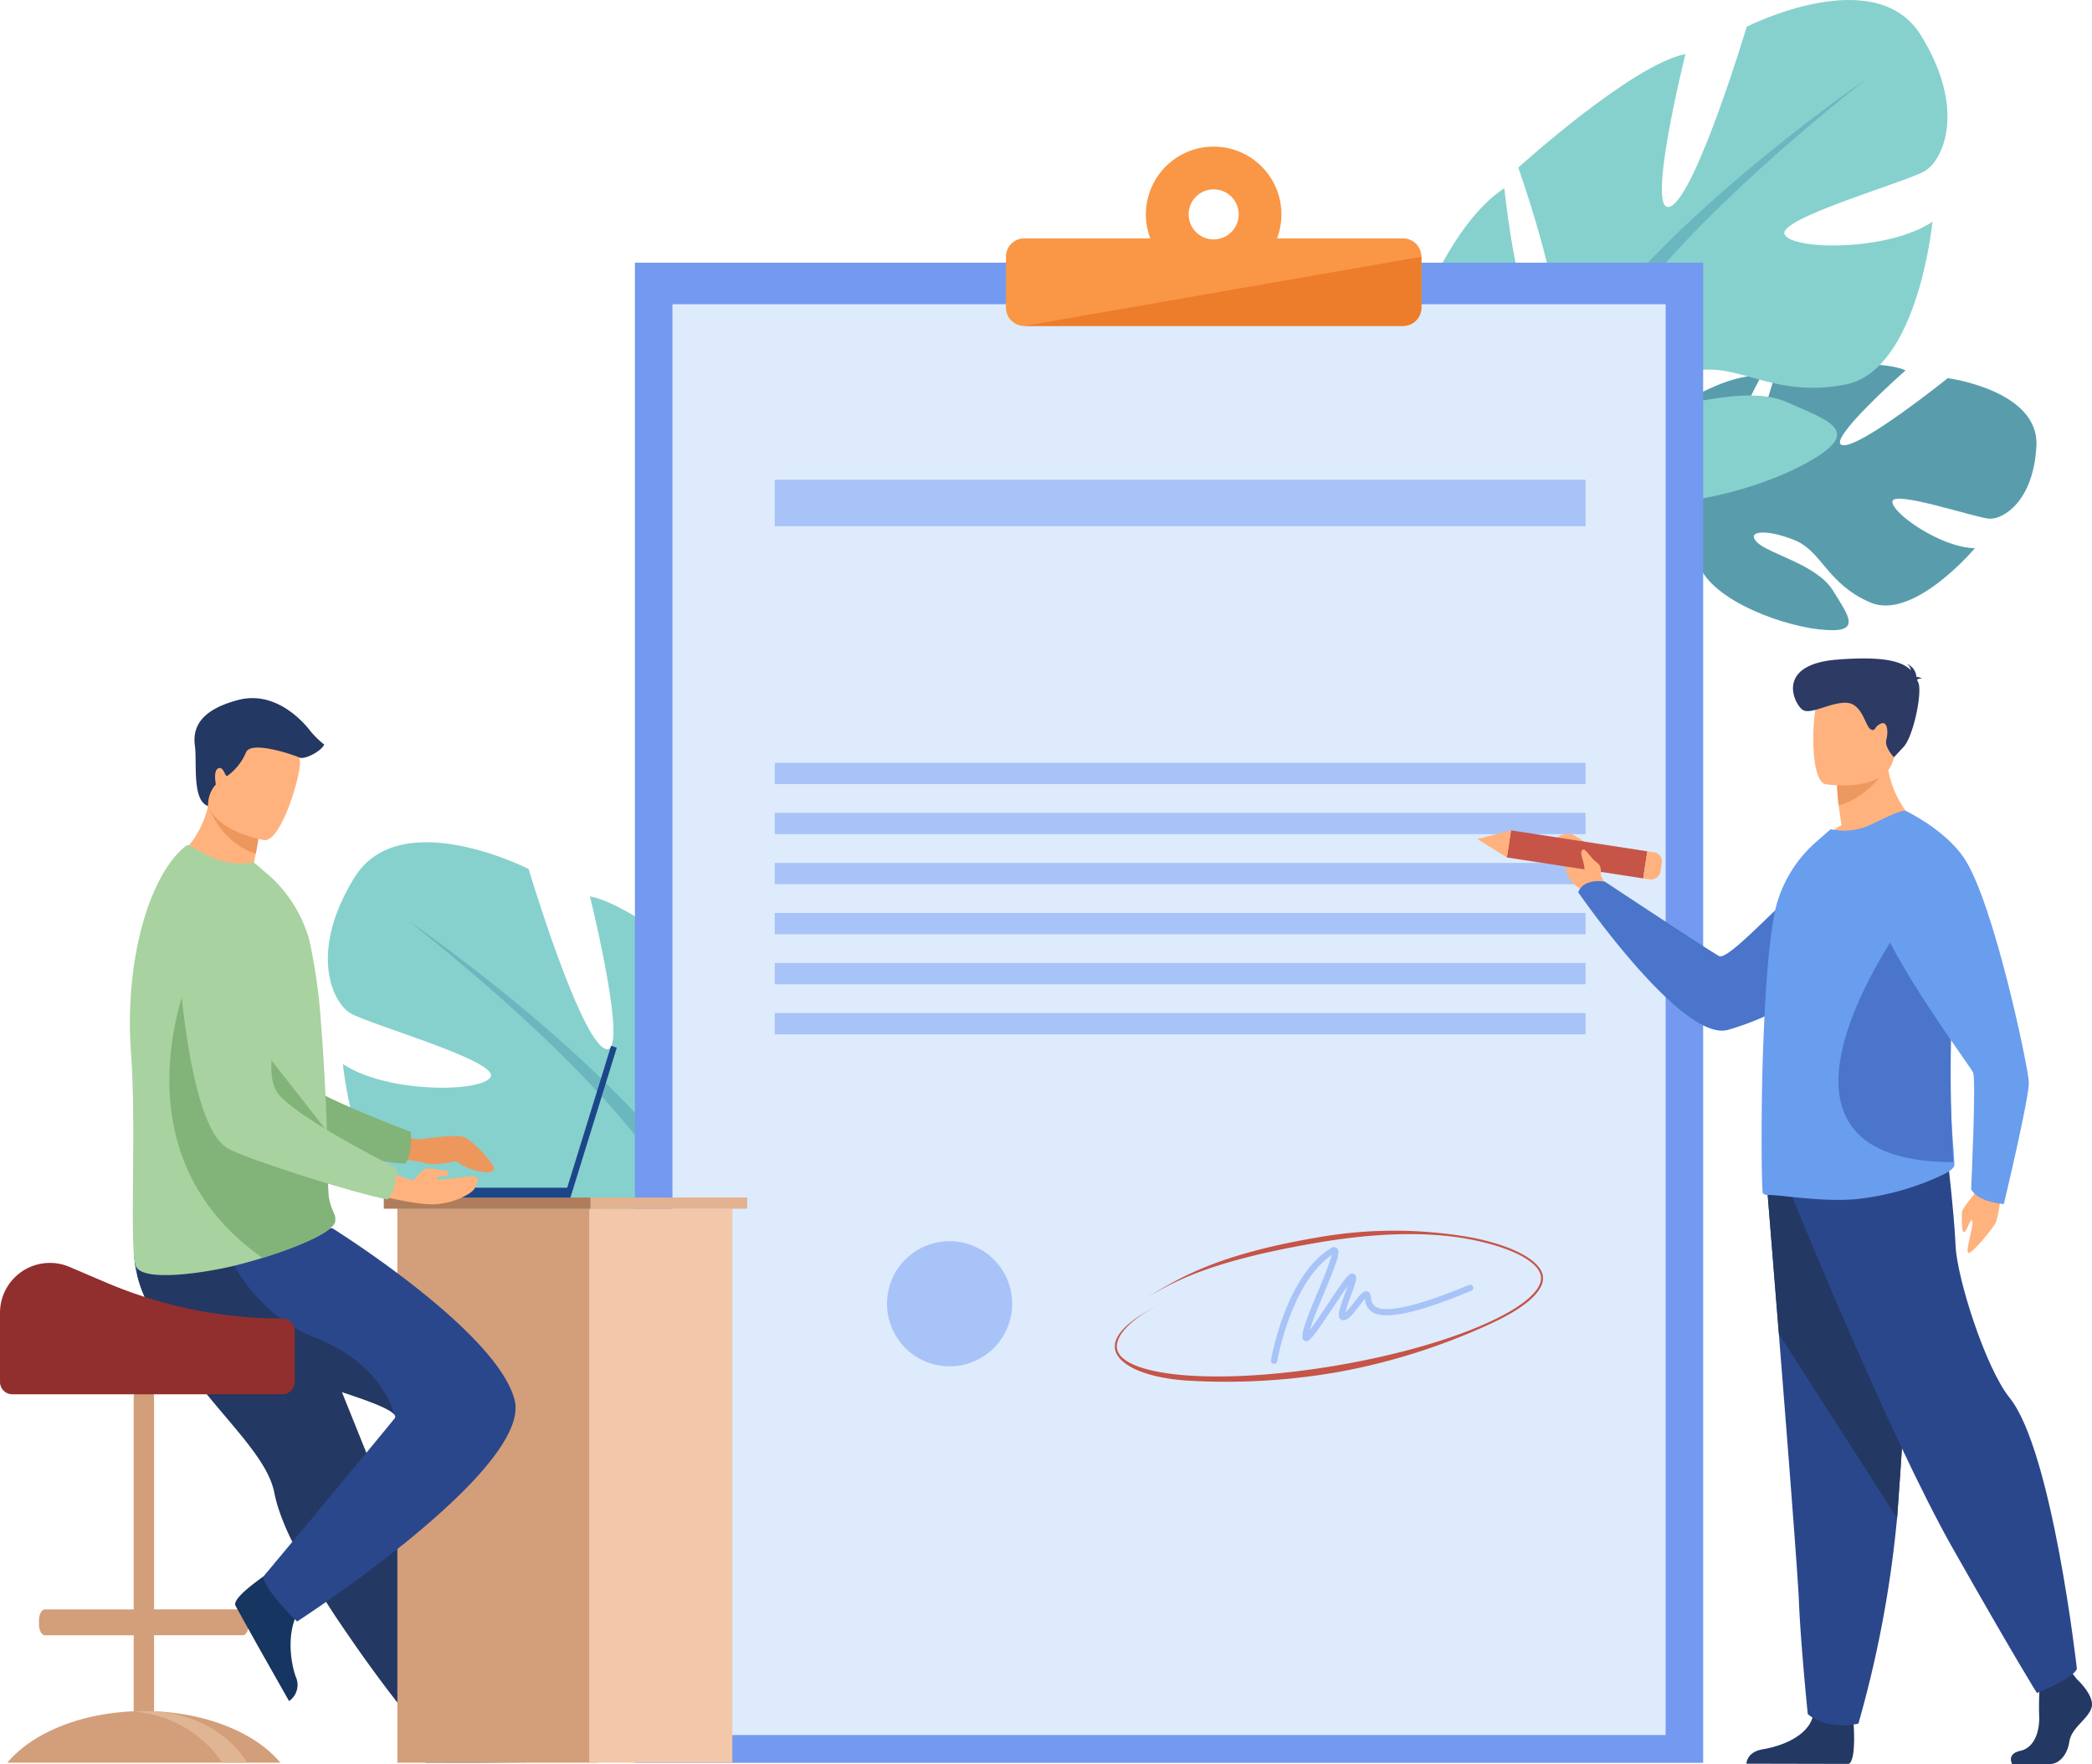 <svg xmlns="http://www.w3.org/2000/svg" width="394.332" height="332.504" viewBox="0 0 394.332 332.504"><defs><style>.a{fill:#599dad;}.b{fill:#86d1cd;}.c{fill:#6bb7bf;}.d{fill:#739af0;}.e{fill:#ddebfd;}.f{fill:#a8c3f7;}.g{fill:#f99746;}.h{fill:#ed7d2b;}.i{fill:#d39e7a;}.j{fill:#e0b594;}.k{fill:#163560;}.l{fill:#233862;}.m{fill:#f2c7aa;}.n{fill:#af7d5b;}.o{fill:#e2b291;}.p{fill:#ed975d;}.q{fill:#82b378;}.r{fill:#2b478b;}.s{fill:#ffb27d;}.t{fill:#a8d29f;}.u{fill:#1c468a;}.v{fill:#912f2f;}.w{fill:#c65447;}.x{fill:#4a75cb;}.y{fill:#699dee;}.z{fill:#ed985f;}.aa{fill:#2c3a64;}</style></defs><g transform="translate(-406.152 -256.328)"><g transform="translate(706.595 324.928)"><path class="a" d="M1919.907,592.022s-12.31-13.316-1.572-22.471c0,0,7.9-5.2,14.505-5.047,0,0-8.751,16.011-5.672,17.456s8.465-18.544,8.465-18.544,18.327-2.475,24.352.148c0,0-15.242,13.459-11.9,14.1s19.851-12.627,19.851-12.627,17.23,2.271,16.709,12.749-6.3,13.925-8.9,13.744-17.987-5.4-18.238-3.263,9.14,8.737,15.545,8.821c0,0-11.571,13.764-19.737,10.224s-9.079-9.6-14.166-11.7-9.354-1.93-7.2.322,11.287,4.176,14.337,9.127,5.743,8.266-2.6,7.329-22.065-6.5-22.918-13.435Z" transform="translate(-1901.234 -562.358)"/><g transform="translate(0 16.026)"><path class="a" d="M1963.158,633.849s-46.567-.046-56.337,13.638a33.656,33.656,0,0,1-8.772,13.343l-.978,3.01s7.739-8.8,10.6-9.421C1907.675,654.419,1902.547,638.114,1963.158,633.849Z" transform="translate(-1888.149 -633.849)"/><path class="a" d="M1867.166,749.841s-9.7,7.756-9.9,20.971l1.818.094s2.675-13.757,8.237-19.306S1867.166,749.841,1867.166,749.841Z" transform="translate(-1857.264 -722.86)"/></g></g><g transform="translate(674.716 256.328)"><path class="b" d="M1737.778,338.724s-27.667-6.242-21.95-27.558c0,0,5.57-13.7,14.214-19.365,0,0,2.922,28.389,8.171,27.519s-5.536-31.4-5.536-31.4,21.42-19.439,31.507-21.4c0,0-7.7,30.856-2.831,28.72s14.382-33.871,14.382-33.871,24.212-12.351,32.832,1.611,4.231,23.526.717,25.6-27.964,8.991-26.392,11.966,19.523,3.153,27.851-2.417c0,0-2.7,27.994-16.364,30.673s-20.215-4.324-28.627-2.515-13.764,5.807-8.995,6.8,18.245-4.627,26.564-.952,14.73,5.558,3.145,11.751-34.2,11.185-41.442,3.011Z" transform="translate(-1715.051 -256.328)"/><g transform="translate(21.877 14.872)"><path class="c" d="M1876.934,322.671s-60.04,41.231-60.494,67.525c0,0,3.51,10.661.53,24.969l1.408,4.744s2.17-18.2,5.308-21.539C1823.686,398.37,1802.621,381.908,1876.934,322.671Z" transform="translate(-1815.589 -322.671)"/><path class="c" d="M1814.026,721.956s-5.626,18.6,5.836,35.8l2.426-1.49s-8.751-20.1-6.506-32.178S1814.026,721.956,1814.026,721.956Z" transform="translate(-1812.645 -629.462)"/></g></g><g transform="translate(467.95 415.085)"><path class="b" d="M868.455,1046.947s27.668-6.242,21.949-27.558c0,0-5.57-13.7-14.214-19.365,0,0-2.921,28.389-8.17,27.519s5.536-31.4,5.536-31.4-21.42-19.439-31.508-21.4c0,0,7.7,30.855,2.831,28.72S830.5,969.592,830.5,969.592s-24.212-12.352-32.833,1.61-4.231,23.526-.717,25.6,27.964,8.991,26.392,11.966-19.522,3.153-27.85-2.417c0,0,2.7,27.994,16.364,30.673s20.215-4.324,28.627-2.515,13.764,5.808,8.995,6.8-18.245-4.627-26.564-.952-14.73,5.558-3.145,11.751,34.2,11.186,41.442,3.011Z" transform="translate(-792.658 -964.55)"/><g transform="translate(15.302 14.872)"><path class="c" d="M860.922,1030.9s60.04,41.231,60.494,67.524c0,0-3.509,10.661-.53,24.969l-1.408,4.745s-2.17-18.2-5.308-21.539C914.171,1106.594,935.235,1090.131,860.922,1030.9Z" transform="translate(-860.922 -1030.895)"/><path class="c" d="M1099.833,1430.178s5.625,18.6-5.836,35.8l-2.426-1.491s8.751-20.1,6.505-32.178S1099.833,1430.178,1099.833,1430.178Z" transform="translate(-1039.868 -1337.685)"/></g></g><g transform="translate(525.829 283.96)"><rect class="d" width="201.361" height="282.769" transform="translate(0 21.879)"/><g transform="translate(7.076 29.71)"><rect class="e" width="187.209" height="269.701"/><rect class="f" width="152.835" height="8.741" transform="translate(19.28 33.093)"/><rect class="f" width="152.835" height="4.01" transform="translate(19.28 86.441)"/><rect class="f" width="152.835" height="4.01" transform="translate(19.28 95.875)"/><rect class="f" width="152.835" height="4.01" transform="translate(19.28 105.31)"/><rect class="f" width="152.835" height="4.01" transform="translate(19.28 114.744)"/><rect class="f" width="152.835" height="4.01" transform="translate(19.28 124.178)"/><rect class="f" width="152.835" height="4.01" transform="translate(19.28 133.612)"/><g transform="translate(40.448 176.611)"><path class="f" d="M1286.45,1311.8a11.793,11.793,0,1,1-11.793-11.792A11.793,11.793,0,0,1,1286.45,1311.8Z" transform="translate(-1262.865 -1300.005)"/><path class="f" d="M1586.294,1327.049a.6.6,0,0,1-.1-.009.59.59,0,0,1-.482-.68c.11-.647,2.793-15.9,11.255-21.1a.916.916,0,0,1,1.153-.029c.743.635.177,2.255-2.37,8.365-1.015,2.435-2.218,5.321-2.715,7.076.9-1.181,2.25-3.2,3.321-4.813,3.347-5.024,4-5.843,4.652-5.843a.715.715,0,0,1,.6.309c.356.51.087,1.363-.839,3.867a28.377,28.377,0,0,0-1.054,3.219,17.269,17.269,0,0,0,1.612-1.907c1.159-1.509,1.748-2.23,2.44-2.122a.847.847,0,0,1,.667.594,3.423,3.423,0,0,1,.137.646,2.029,2.029,0,0,0,.921,1.7c1.469.828,5.7.78,17.528-4.15a.59.59,0,1,1,.454,1.089c-9.985,4.162-16.056,5.5-18.56,4.089a3.136,3.136,0,0,1-1.506-2.534c-.336.354-.8.963-1.145,1.408-1.279,1.667-2.121,2.669-2.979,2.6a.807.807,0,0,1-.625-.378c-.41-.646-.009-1.916,1-4.659.161-.439.348-.943.51-1.411-.818,1.119-1.93,2.789-2.832,4.141-3.749,5.628-4.427,6.444-5.183,6.238a.733.733,0,0,1-.527-.723c-.075-1.316,1.152-4.372,3.034-8.885a63.767,63.767,0,0,0,2.517-6.616c-7.7,5.17-10.279,19.879-10.3,20.03A.59.59,0,0,1,1586.294,1327.049Zm13.058-9.4Z" transform="translate(-1513.335 -1303.919)"/></g></g><path class="g" d="M1437.712,396.892h-23.743a12.775,12.775,0,1,0-23.9,0h-23.743a3.459,3.459,0,0,0-3.459,3.459v9.591a3.459,3.459,0,0,0,3.459,3.459h71.386a3.459,3.459,0,0,0,3.459-3.459v-9.591A3.459,3.459,0,0,0,1437.712,396.892Zm-35.693.2a4.717,4.717,0,1,1,4.717-4.717A4.717,4.717,0,0,1,1402.019,397.089Z" transform="translate(-1292.926 -379.596)"/><path class="h" d="M1378.3,485.238h71.386a3.459,3.459,0,0,0,3.459-3.459v-9.591Z" transform="translate(-1304.899 -451.432)"/></g><g transform="translate(406.152 387.918)"><g transform="translate(1.393 129.818)"><path class="i" d="M524.164,1492.24c4.759-4.862,13.142-8.208,22.826-8.6v-14.33H530.284c-.371,0-.7-.323-.911-.822a3.3,3.3,0,0,1-.234-1.255v-.725c0-1.142.516-2.076,1.146-2.076H546.99V1424.4a1.928,1.928,0,0,1,1.922-1.922h0a1.928,1.928,0,0,1,1.922,1.922v40.028h16.706c.63,0,1.146.934,1.146,2.076v.725a3.252,3.252,0,0,1-.249,1.289c-.21.479-.534.787-.9.787H550.834v14.33c9.684.394,18.067,3.74,22.826,8.6q.519.529.977,1.081H523.187C523.491,1492.953,523.818,1492.593,524.164,1492.24Z" transform="translate(-523.187 -1422.481)"/><path class="j" d="M629.374,1695.246a22.074,22.074,0,0,1,15.925,8.53q.385.53.723,1.081h4.76q-.34-.552-.723-1.081c-3.751-5.181-10.546-8.64-18.305-8.64Q630.546,1695.136,629.374,1695.246Z" transform="translate(-605.571 -1634.017)"/></g><path class="k" d="M864.323,1685.488s.582,9.388,2.4,9.523c.242.018,9.213.018,9.213.018l11.451-.067a3.715,3.715,0,0,0-3.422-3.343c-3.347-.583-8.95-2.936-10.978-7.36C870.852,1679.6,864.323,1685.488,864.323,1685.488Z" transform="translate(-786.46 -1494.371)"/><path class="l" d="M637.228,1307.27a69.808,69.808,0,0,0,5.474,7.833c6.023,7.6,12.58,13.874,13.723,19.8a26.811,26.811,0,0,0,1.059,3.793c.477,1.358,1.067,2.785,1.747,4.261a131.29,131.29,0,0,0,10.195,17.428c6.6,9.776,12,16.336,12,16.336s1.73,1.349,6.678,1.347c1.377,0,6.013-.754,6.013-.754-.456-1.14-5.927-14.119-12.565-30.615-2.7-6.7-5.562-13.819-8.328-20.688q-.552-1.376-1.1-2.736c-.845-2.1-1.677-4.171-2.49-6.186-6.233-15.489-11.2-27.823-11.2-27.823s-24.912-9.437-27.5-3.322C628.8,1290.986,630.537,1295.926,637.228,1307.27Z" transform="translate(-604.721 -1185.133)"/><rect class="i" width="37.729" height="104.414" transform="translate(74.9 96.244)"/><rect class="m" width="26.989" height="104.414" transform="translate(138.049 200.658) rotate(180)"/><rect class="n" width="38.981" height="2.105" transform="translate(72.341 94.139)"/><rect class="o" width="29.519" height="2.105" transform="translate(111.322 94.139)"/><path class="p" d="M830.05,1200.632s5.406,3.074,6.92,3.073,7.454-1.148,9.11-.3a19.366,19.366,0,0,1,5.216,5.363c1.012,2-4.071,1.116-6.474-.587a1.513,1.513,0,0,0-1.2-.248c-1.244.271-3.829.741-5.078.279-1.678-.621-10.519-1.311-10.519-1.311Z" transform="translate(-758.299 -1120.545)"/><path class="q" d="M653.567,994.607s5.6,39.832,14.884,43.4c4.579,1.76,24.816,5.751,30.8,6.151,0,0,1.467-1.189,1.109-6.031,0,0-21.2-7.784-24.214-12.017-4.483-6.3,2.783-25.738-2.842-31.655S658.207,985.995,653.567,994.607Z" transform="translate(-622.948 -956.389)"/><path class="k" d="M721.885,1576.293s-7.913,5.085-7.146,6.737c.1.22,4.475,8.052,4.475,8.052l5.641,9.967a3.715,3.715,0,0,0,1.25-4.618c-1.122-3.207-1.8-9.246,1.075-13.173C730.2,1579.126,721.885,1576.293,721.885,1576.293Z" transform="translate(-670.367 -1411.996)"/><path class="r" d="M660.569,1363.277s-5.57-5.174-6.442-8.374c0,0,20.378-24.417,24.8-29.889.2-.25.151-.527-.117-.829-3.337-3.763-40.416-11.413-45.262-18.953a23.372,23.372,0,0,1-3.131-7.219,17.071,17.071,0,0,1-.23-7.778l37.031-1.071s30.832,19.2,34.324,32.288S660.569,1363.277,660.569,1363.277Z" transform="translate(-604.555 -1189.231)"/><path class="l" d="M680.734,1330.026c-3.337-3.764-40.416-11.413-45.262-18.953a23.37,23.37,0,0,1-3.132-7.219v-4.686l15.739-2.476s4.464,13.734,17.682,18.884C678.142,1320.4,680.487,1328.959,680.734,1330.026Z" transform="translate(-606.479 -1195.071)"/><path class="s" d="M682.4,942.835c-7.492,1.936-19.91-5-19.91-5a18.383,18.383,0,0,0,6.609-10.36c.091-.359.172-.726.245-1.1l3.847-.815,5.722,5.126a49.238,49.238,0,0,1-.846,5.787q-.186.958-.431,2.054A17.643,17.643,0,0,1,682.4,942.835Z" transform="translate(-629.869 -907.126)"/><path class="t" d="M626.409,1006.123c1.073,14.432-.338,36.381.878,40.183,1.051,3.28,13.021,1.33,17.8.235,1.768-.4,3.91-.984,6.123-1.668,6.171-1.911,12.894-4.639,13.616-6.664a1.737,1.737,0,0,0,.067-.233,1.85,1.85,0,0,0-.013-.849c-.24-1.032-1.167-2.149-1.276-4.706-.122-2.854-.1-6.215-.211-9.83-.006-.407-.011-.851-.056-1.256l0-.148c0-.078,0-.154-.006-.231-.1-4.031-.315-8.268-.559-12.471-.155-2.639-.335-5.253-.542-7.758A103.723,103.723,0,0,0,660,984.876a25.448,25.448,0,0,0-8.176-12.621l-2.277-1.954a13.164,13.164,0,0,1-8.263-1.1c-2.941-1.4-3.956-2.4-4.469-2.02C630.027,972.422,625.141,988.48,626.409,1006.123Z" transform="translate(-601.722 -939.363)"/><path class="q" d="M676.963,1121.258c6.171-1.911,12.894-4.639,13.616-6.665a1.73,1.73,0,0,0,.067-.234q-.005-.424-.013-.849c-.24-1.032-1.167-2.149-1.276-4.705-.122-2.854-.1-6.215-.211-9.83-.006-.407-.011-.851-.056-1.256l0-.148c0-.078,0-.154-.006-.232l-24.947-31.783S647.366,1100.478,676.963,1121.258Z" transform="translate(-627.476 -1015.749)"/><path class="p" d="M701.786,930.677a49.271,49.271,0,0,1-.846,5.787c-5.588-1.806-8.122-6.853-8.968-8.994.091-.359.172-.726.245-1.1l3.847-.815Z" transform="translate(-652.744 -907.126)"/><path class="s" d="M701.342,887.815s-12.185-2.034-10.8-9.6.742-12.929,8.581-11.951,8.818,4.142,8.971,6.781S704.548,888.149,701.342,887.815Z" transform="translate(-651.548 -861.039)"/><path class="u" d="M858.125,1162.48l30.432,0,8.269-26.736,1.079.334-8.742,28.264H858.112Z" transform="translate(-781.642 -1070.198)"/><path class="s" d="M822.178,1238.944s9.973,2.63,13.713,2.354,6.85-2.054,7.321-2.983,1.459-2.576-1.087-2.272-6.023.845-6.13.356,2.076-.443,2.076-.443.66-.96-.171-.995-3.255-.692-4.155-.242-1.732,2.113-2.39,2.043-8.345-3.463-8.345-3.463Z" transform="translate(-753.763 -1145.89)"/><path class="t" d="M664.6,1006.649s1.179,40.207,10.009,44.776c4.357,2.255,24.031,8.451,29.936,9.51,0,0,1.589-1.02,1.768-5.872,0,0-20.215-10.074-22.742-14.614-3.761-6.755,5.6-25.274.665-31.775S670.162,998.6,664.6,1006.649Z" transform="translate(-631.509 -966.447)"/><path class="l" d="M683.082,863.7a5.765,5.765,0,0,1,1.463-4.085s-.558-2.6.472-3.033,1.245,1.76,1.717,1.416a10.519,10.519,0,0,0,3.476-4.378c.9-2.4,9.15.508,10.111.941s4.051-1.155,4.652-2.443a18.1,18.1,0,0,1-2.489-2.4c-.773-1.03-6.18-7.983-13.734-6.009s-8.584,5.579-8.155,8.669S679.988,862.665,683.082,863.7Z" transform="translate(-643.854 -843.358)"/><path class="v" d="M570.233,1328.726h0a84.865,84.865,0,0,1-33.321-6.815l-6.836-2.918a9.406,9.406,0,0,0-13.1,8.651v13.047a2.315,2.315,0,0,0,2.308,2.308h50.949a2.315,2.315,0,0,0,2.308-2.308v-9.657A2.315,2.315,0,0,0,570.233,1328.726Z" transform="translate(-516.975 -1211.779)"/></g><g transform="translate(616.292 488.311)"><path class="w" d="M1496.694,1317.815a122.382,122.382,0,0,1-29.071,1.621c-8-.628-12.682-3.1-13.166-5.917-.439-2.555,2.525-5.483,8.571-8.467h0c-5.794,2.86-8.6,6.081-8.2,8.4.442,2.578,5.112,4.4,12.813,5.008,7.9.62,18.138-.051,28.843-1.888s20.585-4.621,27.822-7.838c7.058-3.137,10.852-6.415,10.41-8.993-.469-2.73-5.507-5.358-13.15-6.858-8.69-1.706-18.943-1.133-29.044.6-18.964,3.255-26.391,6.809-32.688,10.745h0c6.324-3.953,13.492-8.435,32.524-11.7a83.233,83.233,0,0,1,29.266-.041c7.8,1.532,12.962,4.287,13.46,7.191.484,2.819-3.29,6.168-10.627,9.429A119.279,119.279,0,0,1,1496.694,1317.815Z" transform="translate(-1454.415 -1291.216)"/></g><g transform="translate(684.606 380.443)"><path class="s" d="M2174.256,1248.7s-.622,6.047-1.3,7.191-3.588,4.8-4.826,5.516.756-4.816.5-5.893-1.019,1.965-1.564,2.036-.405-2.666-.425-3.662,2.655-3.456,3.6-5.577S2174.256,1248.7,2174.256,1248.7Z" transform="translate(-2075.299 -1149.403)"/><path class="s" d="M1834.1,967.95l-1.39-2.622s.69-4.673-5.165-7.629a2.857,2.857,0,0,0-3.348.874c-1.113,1.608,2.12,1.317,1.947,4.067a5.057,5.057,0,0,0,2.949,5.26l1.5,1.74Z" transform="translate(-1809.442 -924.424)"/><path class="x" d="M1905.052,973.084s-5.028,24.679-32.7,32.742c-8.637,2.518-28.26-25.919-28.26-25.919s.69-2.621,5.012-2.019c0,0,19.106,12.649,21.512,14.023,2.135,1.219,16.171-15.673,22.569-18.4A16.332,16.332,0,0,1,1905.052,973.084Z" transform="translate(-1825.057 -935.827)"/><g transform="translate(0 32.403)"><rect class="w" width="5.168" height="25.997" transform="translate(5.582 5.108) rotate(-81.268)"/><path class="s" d="M1759.171,956.2l5.582,3.472.784-5.108Z" transform="translate(-1759.171 -954.565)"/><path class="s" d="M1902.21,974.324l-.247,1.615a1.82,1.82,0,0,1-2.075,1.522l-1.189-.182.784-5.108,1.293.2A1.714,1.714,0,0,1,1902.21,974.324Z" transform="translate(-1867.422 -968.224)"/></g><g transform="translate(50.74 93.114)"><path class="l" d="M2220.359,1663.164s3.433,3.133,2.763,5.359-3.767,3.71-4.186,6.43-2.093,4.2-3.6,4.2h-7.184s-1.11-1.915,1.569-2.492,3.689-3.774,3.522-6.741a52.345,52.345,0,0,1,.251-6.925l5.693-1.319Z" transform="translate(-2158.07 -1563.882)"/><path class="l" d="M2005.7,1694.893s.616,7.129-.891,7.871l-19.286-.04s0-2.226,3.1-2.721,8.54-2.308,9.46-6.347S2005.7,1694.893,2005.7,1694.893Z" transform="translate(-1985.523 -1587.509)"/><path class="r" d="M2002.9,1249.195s1.018,12.5,2.213,27.519c1.625,20.405,3.579,45.471,3.772,50.219.334,8.245,1.675,21.435,1.675,21.435s3.18,3.133,9.544,1.813a212.87,212.87,0,0,0,7.292-38.749c.025-.326.05-.656.075-.984,1.507-20.28,3.851-62.983,3.851-62.983Z" transform="translate(-1999.001 -1242.517)"/><path class="l" d="M2002.9,1249.195s1.018,12.5,2.213,27.519l22.284,34.718c.025-.326.05-.656.075-.984,1.507-20.28,3.851-62.983,3.851-62.983Z" transform="translate(-1999.001 -1242.517)"/><path class="r" d="M2023.619,1233.559s18.336,45.258,30.391,66.527,15.823,27.2,15.823,27.2,6.907-2.721,7.535-4.575c0,0-4.61-41.061-12.684-51.07-4.562-5.656-9.921-22.629-10.172-28.565s-1.633-17.683-1.633-17.683Z" transform="translate(-2015.079 -1225.398)"/></g><path class="s" d="M2063.546,898.637s-12.406,5.986-19.558,3.765a16.88,16.88,0,0,1,4.841-3.873c-.248-1.436-.44-2.682-.55-3.738a34.526,34.526,0,0,1-.3-3.819l4.786-3.765,4.539-3.6C2056.944,893.735,2063.546,898.637,2063.546,898.637Z" transform="translate(-1980.143 -867.108)"/><path class="y" d="M2034.634,1004.829c.027.758-1.6,1.625-2.31,1.95a50.679,50.679,0,0,1-15.872,4.5c-6.629.677-14.469-.813-17.164-.759a1.122,1.122,0,0,1-.743-.3c-.192-.135-.33-8.126-.192-18.174,0-.406,0-.813.027-1.219v-.135c.055-3.927.192-8.044.385-12.161.385-9.047,1.1-17.768,2.311-22.589a24.491,24.491,0,0,1,7.757-12.188l2.476-2.167a11.9,11.9,0,0,0,7.7-.92c2.861-1.382,5.941-2.871,6.437-2.492,3.741,2.736,6.272,8.884,7.62,16.739a87.046,87.046,0,0,1,1.128,14.9c0,1.95-.055,3.955-.166,5.932a187.06,187.06,0,0,0,.385,25.433C2034.524,1002.743,2034.607,1003.962,2034.634,1004.829Z" transform="translate(-1944.694 -909.397)"/><path class="x" d="M2084.562,1062.478c-43.442-.087-8.012-47.139-8.012-47.139l7.038-2.286a136.6,136.6,0,0,1,.816,15.916c0,2.084-.04,4.225-.12,6.337C2083.807,1046.765,2084.283,1056.72,2084.562,1062.478Z" transform="translate(-1994.841 -967.539)"/><path class="z" d="M2071.189,899.946s-3.136,5.715-9.105,7.313a34.566,34.566,0,0,1-.3-3.819l4.786-3.765Z" transform="translate(-1993.948 -879.576)"/><path class="s" d="M2044.053,849.008s11.835,1.936,12.946-5.339,3.386-11.926-4.123-13.469-9.4,1.015-10.375,3.354S2041,848.318,2044.053,849.008Z" transform="translate(-1978.401 -825.31)"/><path class="aa" d="M2048.063,814.031c.107-.123.355-.223.906-.253a2.235,2.235,0,0,0-1.03-.29,2.775,2.775,0,0,0-1.843-2.454,1.655,1.655,0,0,1,.8,1.194c-1.529-1.57-4.8-2.713-13.874-2-11.953.943-8.014,8.6-6.466,9.509s5.443-1.589,8.326-1.36,3.432,4.4,4.41,4.967.594-.439,1.917-1.037,1.449,1.595,1.067,3.021,1.436,3.307,1.436,3.307l1.837-1.979c1.838-1.979,3.57-10.361,2.734-12.148C2048.211,814.352,2048.138,814.192,2048.063,814.031Z" transform="translate(-1965.164 -810.013)"/><path class="y" d="M2099.775,938.111s7.488,3.546,11.079,9c5.568,8.455,12.024,39.272,12.143,42.125s-4.711,23-4.711,23-4.9-.323-6.163-2.8c0,0,.979-20.7.359-22.031s-20.427-27.767-18.2-33.408S2099.775,938.111,2099.775,938.111Z" transform="translate(-2019.027 -909.396)"/><path class="s" d="M1850.23,975.389s.407-1.608-.709-2.331-2.142-2.689-2.612-2.423c-.974.552.534,2.267.257,4.407C1847.07,975.791,1848.814,977.755,1850.23,975.389Z" transform="translate(-1826.984 -934.61)"/></g></g></svg>